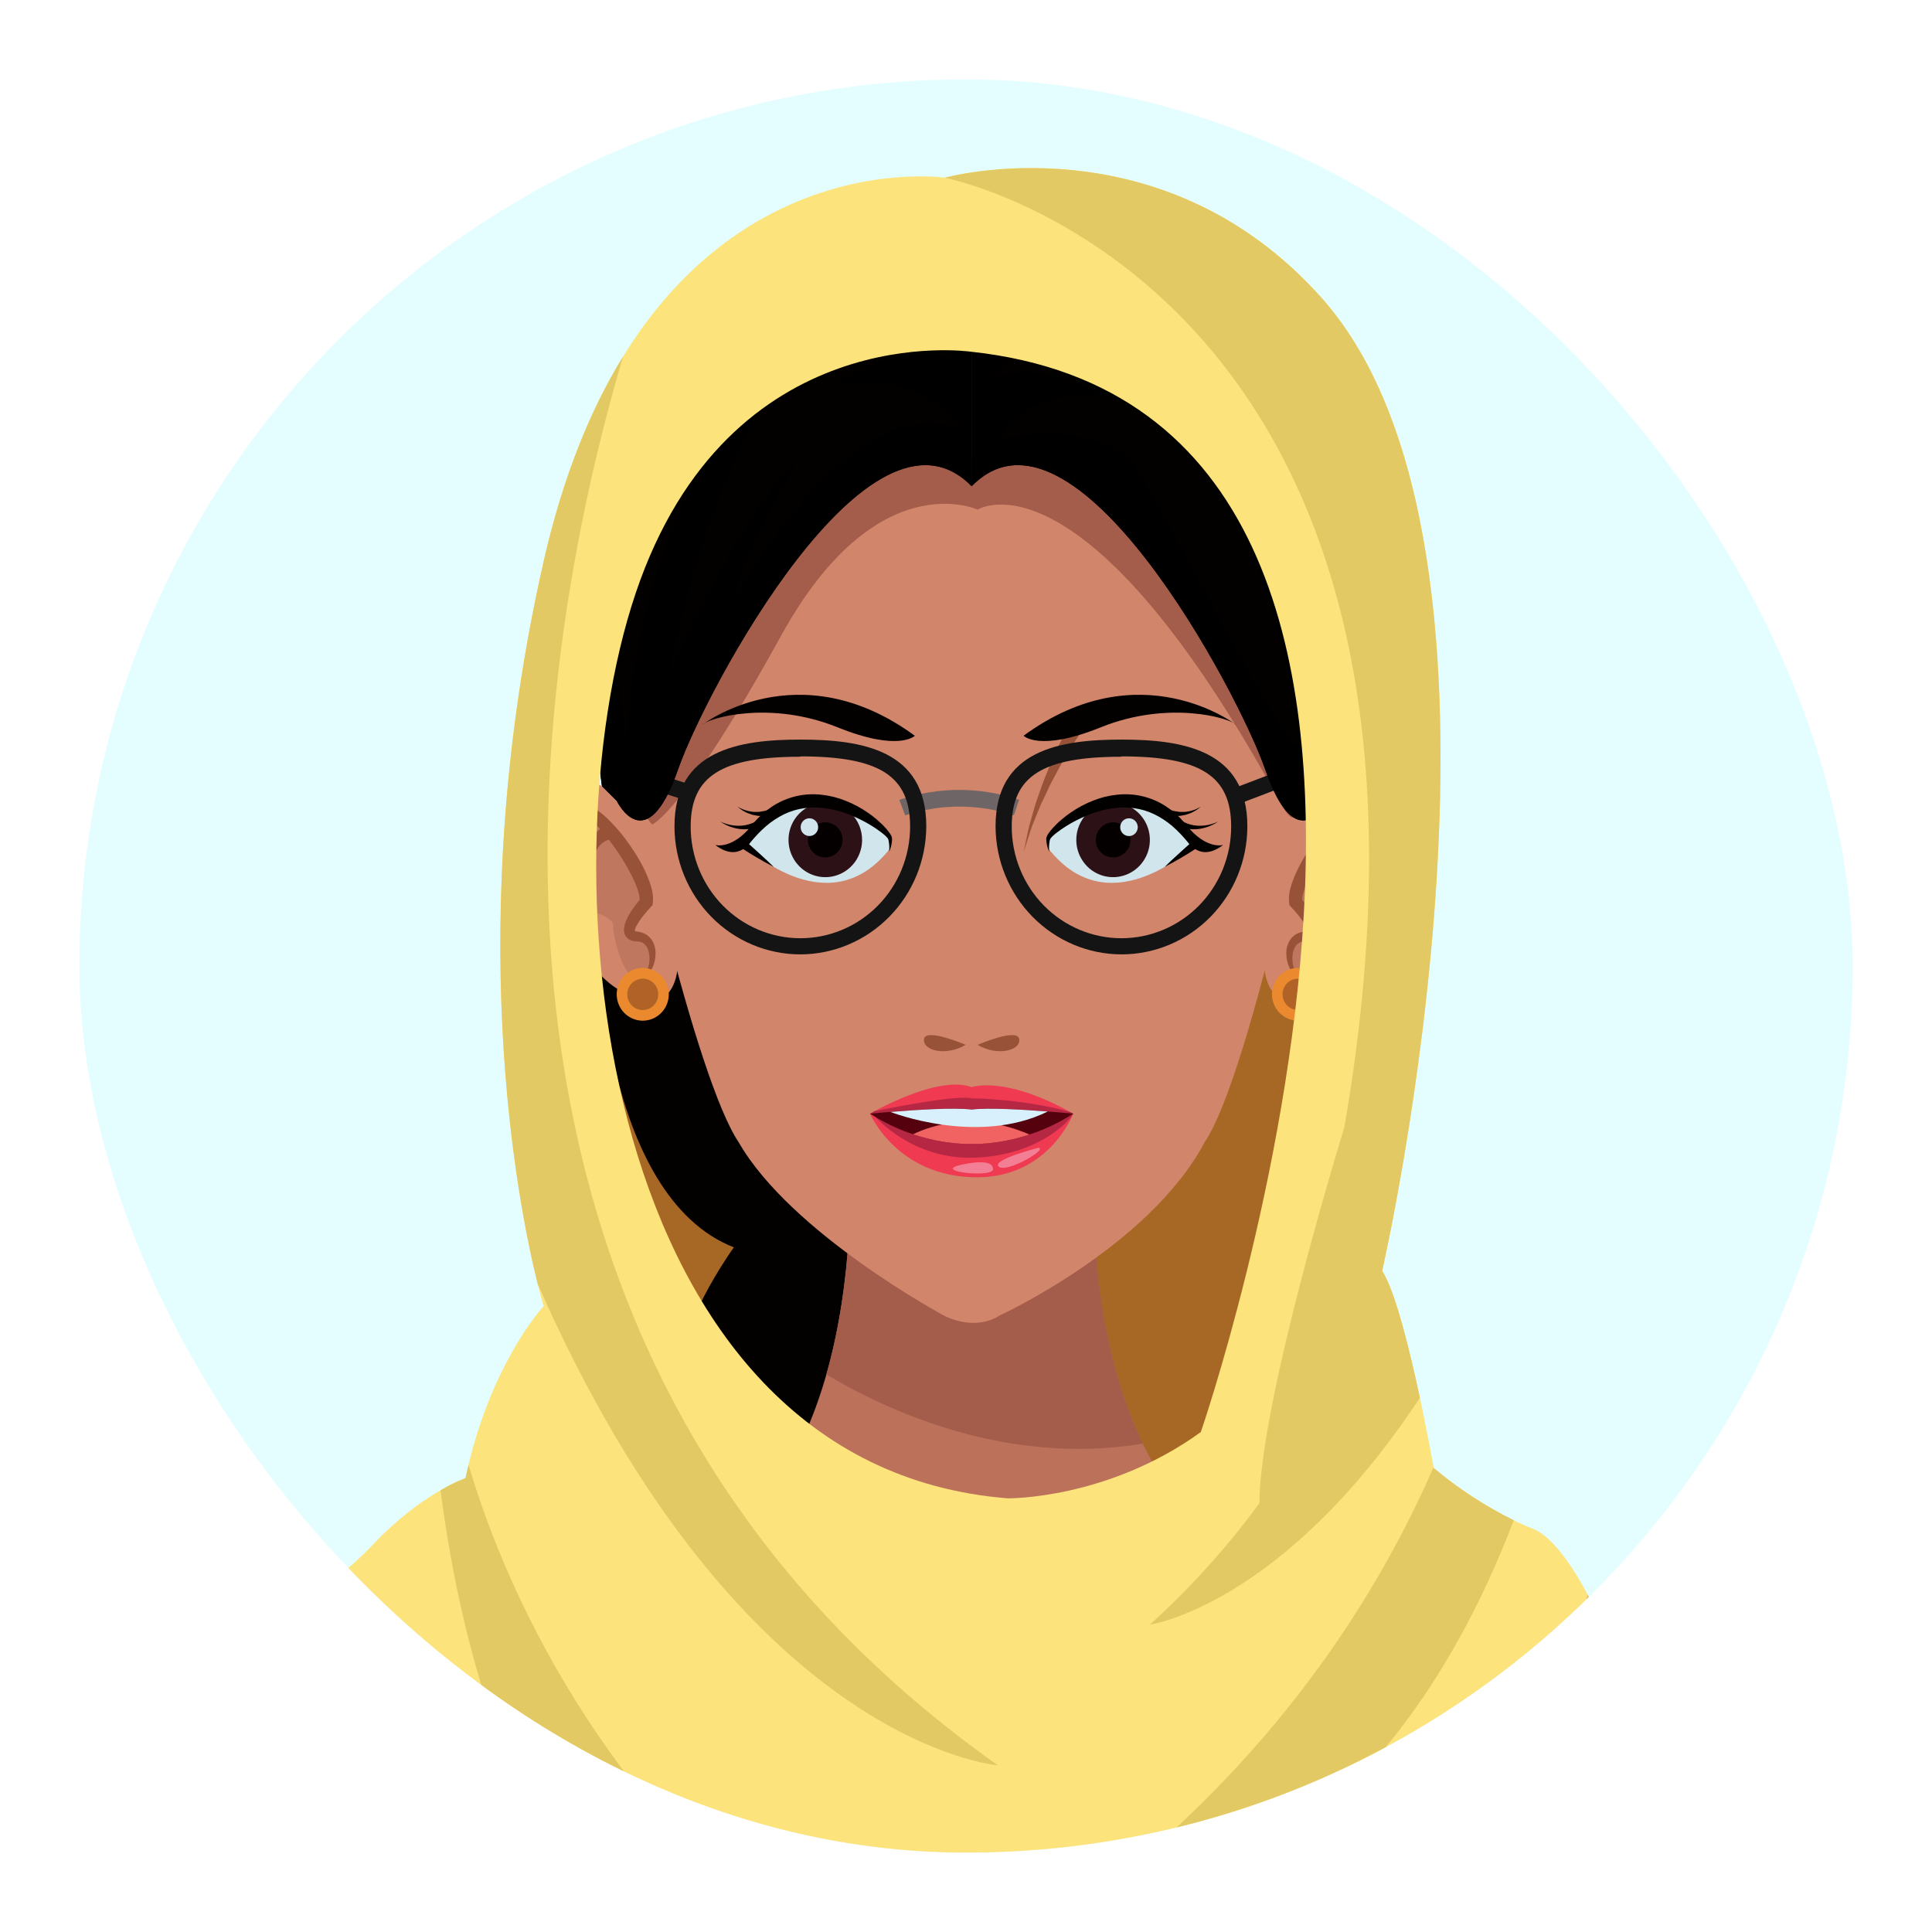 <svg width="73" height="73" viewBox="0 0 73 73" fill="none" xmlns="http://www.w3.org/2000/svg">
<g filter="url(#filter0_dd_87_18072)">
<g clip-path="url(#clip0_87_18072)">
<rect x="3" y="1" width="67" height="67" rx="33.5" fill="#E4FEFF"/>
<path d="M20.999 28.328C20.999 28.328 21.248 46.017 22.34 46.965C23.433 47.914 39.744 64.097 47.755 54.109C55.766 44.12 50.8 29.508 50.8 29.508L20.999 28.328Z" fill="#A76825"/>
<path d="M22.58 33.436C22.58 33.436 22.723 43.171 27.729 45.131C27.729 45.131 25.305 48.482 25.93 49.999C26.555 51.517 33.342 54.488 34.91 53.729C36.478 52.97 39.292 44.057 39.292 44.057L31.837 32.993L22.58 33.436Z" fill="#030000"/>
<path d="M41.292 41.804H32.133C32.361 54.068 26.805 56.598 26.805 56.598C30.329 62.793 36.713 62.415 36.713 62.415C36.713 62.415 43.097 62.794 46.618 56.598C46.62 56.597 41.065 54.067 41.292 41.804Z" fill="#BB715A"/>
<path d="M43.183 52.544C42.289 50.69 41.526 48.047 41.333 44.332H32.092C31.976 46.564 31.657 48.412 31.224 49.931C33.372 51.221 37.967 53.421 43.183 52.544Z" fill="#A45C4B"/>
<path d="M24.635 29.6C24.635 29.6 22.76 26.585 20.873 27.627C19.813 28.213 21.311 36.347 25.01 35.718C25.01 35.718 25.656 35.457 25.621 34.134L24.635 29.6Z" fill="#D1856A"/>
<path opacity="0.4" d="M21.799 28.604C21.799 28.604 20.936 31.805 22.416 32.459C22.416 32.459 23.193 32.654 23.17 32.995C23.147 33.336 23.627 35.589 24.442 34.809C24.442 34.809 25.044 33.733 24.192 33.4C23.34 33.066 23.925 33.012 24.532 32.148C24.531 32.148 23.065 28.293 21.799 28.604Z" fill="#A6644F"/>
<path d="M21.597 30.937C21.527 30.651 21.475 30.36 21.443 30.067C21.407 29.768 21.403 29.466 21.432 29.166C21.453 29.01 21.476 28.854 21.562 28.686C21.611 28.59 21.685 28.51 21.777 28.454C21.83 28.424 21.888 28.405 21.948 28.397L21.971 28.394H21.982H21.987H21.99H22.012H22.039C22.06 28.393 22.081 28.395 22.102 28.399C22.155 28.408 22.208 28.422 22.258 28.442C22.3 28.458 22.34 28.476 22.379 28.497C22.451 28.535 22.522 28.577 22.588 28.625C22.714 28.716 22.833 28.816 22.945 28.924C23.162 29.132 23.364 29.356 23.549 29.594C23.732 29.831 23.903 30.078 24.061 30.333C24.221 30.591 24.36 30.862 24.476 31.144C24.536 31.29 24.587 31.44 24.626 31.594C24.673 31.766 24.686 31.946 24.665 32.124L24.654 32.206L24.6 32.262C24.498 32.368 24.393 32.489 24.3 32.607C24.208 32.721 24.126 32.843 24.054 32.971C24.026 33.022 24.004 33.076 23.99 33.132L23.985 33.165C23.985 33.168 23.977 33.16 23.98 33.165C23.99 33.175 24.003 33.182 24.018 33.185C24.03 33.19 24.043 33.193 24.056 33.194L24.078 33.198L24.11 33.202L24.125 33.205L24.24 33.231C24.295 33.251 24.348 33.274 24.4 33.3C24.49 33.354 24.567 33.427 24.627 33.515C24.681 33.597 24.72 33.688 24.743 33.784C24.764 33.873 24.773 33.965 24.77 34.057C24.767 34.146 24.756 34.235 24.735 34.321L24.7 34.448L24.65 34.568C24.613 34.646 24.567 34.72 24.514 34.788C24.464 34.856 24.403 34.916 24.334 34.966C24.301 34.99 24.265 35.011 24.229 35.031L24.116 35.078L24.213 35.007C24.242 34.98 24.27 34.952 24.296 34.922C24.322 34.893 24.345 34.861 24.365 34.828C24.388 34.797 24.407 34.763 24.422 34.728C24.457 34.659 24.484 34.587 24.502 34.513L24.527 34.401L24.539 34.289C24.544 34.215 24.542 34.141 24.531 34.068C24.523 33.998 24.506 33.93 24.479 33.864C24.457 33.804 24.424 33.749 24.383 33.7C24.345 33.659 24.299 33.626 24.247 33.603C24.225 33.598 24.204 33.591 24.183 33.582L24.063 33.57L24.048 33.568H24.044L24.064 33.57H24.05L24.011 33.567C23.984 33.566 23.957 33.563 23.93 33.557C23.866 33.546 23.804 33.521 23.749 33.483C23.681 33.438 23.63 33.37 23.603 33.292C23.581 33.226 23.572 33.155 23.579 33.085C23.59 32.981 23.617 32.879 23.659 32.783C23.73 32.62 23.819 32.466 23.923 32.323C24.021 32.182 24.126 32.047 24.238 31.918L24.173 32.057C24.174 31.944 24.159 31.831 24.126 31.722C24.091 31.594 24.046 31.469 23.993 31.348C23.879 31.094 23.751 30.848 23.607 30.611C23.464 30.368 23.308 30.134 23.141 29.908C22.977 29.682 22.801 29.466 22.613 29.261C22.521 29.163 22.423 29.07 22.321 28.983C22.273 28.942 22.223 28.905 22.171 28.871C22.132 28.846 22.091 28.824 22.05 28.804C22.05 28.799 22.02 28.798 22.006 28.795L21.979 28.792H21.989C21.978 28.791 21.967 28.792 21.956 28.796C21.921 28.813 21.893 28.84 21.874 28.874C21.812 28.959 21.768 29.09 21.735 29.22C21.675 29.497 21.637 29.778 21.623 30.061C21.607 30.352 21.597 30.646 21.597 30.937Z" fill="#985238"/>
<path d="M22.244 31.644C22.244 31.644 22.205 31.494 22.17 31.262C22.152 31.145 22.138 31.009 22.129 30.861C22.121 30.704 22.125 30.546 22.141 30.39C22.147 30.308 22.16 30.226 22.179 30.146C22.196 30.065 22.218 29.986 22.246 29.909C22.275 29.833 22.308 29.76 22.346 29.689C22.387 29.622 22.434 29.561 22.476 29.504C22.524 29.451 22.575 29.407 22.619 29.367C22.658 29.332 22.701 29.303 22.747 29.279L22.865 29.211L23.041 29.718L22.97 29.741C22.942 29.747 22.914 29.757 22.889 29.771C22.861 29.789 22.825 29.805 22.788 29.829C22.756 29.86 22.717 29.889 22.679 29.927C22.641 29.972 22.606 30.019 22.574 30.068C22.538 30.124 22.506 30.183 22.479 30.244C22.449 30.308 22.423 30.375 22.402 30.444C22.358 30.583 22.323 30.725 22.299 30.869C22.277 31.009 22.261 31.142 22.255 31.257C22.245 31.386 22.241 31.515 22.244 31.644Z" fill="#985238"/>
<path d="M48.744 29.6C48.744 29.6 50.617 26.585 52.506 27.627C53.564 28.213 52.066 36.347 48.369 35.718C48.369 35.718 47.723 35.457 47.756 34.134L48.744 29.6Z" fill="#D1856A"/>
<path opacity="0.4" d="M51.579 28.604C51.579 28.604 52.441 31.805 50.962 32.459C50.962 32.459 50.186 32.654 50.21 32.995C50.234 33.336 49.753 35.589 48.938 34.809C48.938 34.809 48.336 33.733 49.188 33.4C50.04 33.066 49.455 33.012 48.847 32.148C48.847 32.148 50.314 28.293 51.579 28.604Z" fill="#A6644F"/>
<path d="M51.783 30.936C51.782 30.643 51.771 30.352 51.752 30.063C51.738 29.779 51.7 29.498 51.639 29.221C51.607 29.091 51.562 28.96 51.501 28.876C51.482 28.842 51.453 28.814 51.418 28.798C51.408 28.794 51.396 28.792 51.385 28.793H51.396L51.369 28.797C51.355 28.8 51.324 28.8 51.325 28.805C51.283 28.826 51.243 28.848 51.204 28.872C51.152 28.906 51.102 28.944 51.054 28.985C50.952 29.071 50.854 29.164 50.762 29.262C50.574 29.467 50.398 29.684 50.234 29.91C50.066 30.135 49.91 30.37 49.767 30.612C49.624 30.849 49.495 31.096 49.382 31.349C49.329 31.471 49.284 31.596 49.248 31.724C49.216 31.832 49.201 31.945 49.202 32.058L49.137 31.92C49.249 32.049 49.354 32.184 49.452 32.324C49.556 32.468 49.645 32.622 49.716 32.785C49.758 32.881 49.785 32.983 49.796 33.087C49.803 33.157 49.794 33.228 49.771 33.294C49.744 33.372 49.693 33.439 49.625 33.485C49.57 33.522 49.509 33.547 49.444 33.558C49.417 33.564 49.39 33.568 49.363 33.569L49.325 33.572H49.309L49.328 33.57H49.325H49.31L49.19 33.582C49.169 33.59 49.147 33.597 49.125 33.603C49.074 33.626 49.028 33.659 48.99 33.7C48.949 33.749 48.916 33.804 48.893 33.864C48.867 33.93 48.85 33.998 48.842 34.068C48.831 34.141 48.829 34.215 48.834 34.289L48.846 34.402L48.871 34.513C48.89 34.587 48.916 34.659 48.951 34.728C48.966 34.763 48.986 34.797 49.008 34.828C49.028 34.861 49.052 34.893 49.078 34.922C49.103 34.952 49.131 34.98 49.16 35.007L49.257 35.078L49.144 35.031C49.108 35.012 49.072 34.99 49.039 34.966C48.97 34.916 48.909 34.856 48.859 34.788C48.806 34.72 48.76 34.646 48.724 34.568L48.673 34.448L48.638 34.321C48.617 34.235 48.606 34.146 48.604 34.057C48.6 34.011 48.602 33.966 48.608 33.92C48.61 33.873 48.618 33.827 48.63 33.782C48.653 33.686 48.692 33.595 48.746 33.513C48.806 33.425 48.883 33.352 48.974 33.298C49.026 33.272 49.078 33.249 49.133 33.229L49.251 33.203L49.265 33.2L49.297 33.196L49.319 33.192C49.332 33.191 49.345 33.188 49.357 33.183C49.372 33.181 49.385 33.173 49.396 33.163C49.398 33.157 49.392 33.165 49.39 33.163L49.385 33.13C49.371 33.074 49.349 33.02 49.321 32.969C49.249 32.841 49.167 32.72 49.076 32.605C48.982 32.485 48.881 32.37 48.775 32.261L48.721 32.205L48.711 32.122C48.69 31.945 48.703 31.765 48.749 31.592C48.789 31.438 48.839 31.288 48.9 31.142C49.016 30.861 49.156 30.59 49.317 30.332C49.474 30.077 49.645 29.831 49.828 29.594C50.012 29.355 50.214 29.131 50.431 28.923C50.543 28.816 50.662 28.716 50.787 28.625C50.854 28.577 50.925 28.534 50.997 28.497C51.036 28.476 51.077 28.457 51.118 28.442C51.169 28.422 51.221 28.407 51.275 28.399C51.295 28.395 51.316 28.393 51.337 28.394H51.364H51.386H51.389H51.394H51.406L51.428 28.397C51.489 28.405 51.547 28.424 51.599 28.455C51.691 28.51 51.765 28.59 51.814 28.686C51.9 28.853 51.924 29.012 51.944 29.166C51.981 29.475 51.962 29.773 51.934 30.067C51.903 30.36 51.852 30.651 51.783 30.936Z" fill="#985238"/>
<path d="M51.133 31.643C51.133 31.643 51.14 31.487 51.125 31.258C51.118 31.143 51.102 31.01 51.08 30.87C51.057 30.726 51.022 30.583 50.977 30.445C50.957 30.376 50.931 30.309 50.9 30.245C50.873 30.184 50.842 30.125 50.806 30.069C50.773 30.02 50.738 29.973 50.7 29.928C50.661 29.889 50.623 29.861 50.592 29.83C50.553 29.806 50.52 29.791 50.491 29.772C50.465 29.758 50.438 29.747 50.409 29.742L50.34 29.719L50.514 29.212L50.634 29.28C50.679 29.304 50.722 29.334 50.761 29.368C50.804 29.407 50.856 29.452 50.904 29.505C50.945 29.562 50.993 29.622 51.034 29.691C51.072 29.761 51.105 29.834 51.133 29.91C51.161 29.987 51.184 30.066 51.2 30.147C51.219 30.227 51.232 30.309 51.239 30.391C51.254 30.547 51.258 30.705 51.249 30.862C51.24 31.01 51.226 31.147 51.209 31.263C51.19 31.391 51.165 31.518 51.133 31.643Z" fill="#985238"/>
<path d="M35.681 47.718C35.681 47.718 29.887 44.61 27.907 41.154C26.279 38.73 23.768 27.618 23.563 25.698C23.557 25.635 23.549 25.571 23.543 25.507C23.537 25.444 23.532 25.413 23.532 25.413H23.536C23.501 25.017 23.48 24.616 23.48 24.21C23.48 16.807 29.405 10.808 36.713 10.808C44.021 10.808 49.946 16.807 49.946 24.21C49.946 24.686 49.921 25.161 49.871 25.635C49.871 25.635 47.305 38.498 45.519 41.154C43.423 45.116 37.745 47.718 37.745 47.718C37.745 47.718 36.947 48.319 35.681 47.718Z" fill="#D1856A"/>
<path d="M24.646 29.153C24.646 29.153 25.846 28.678 29.514 22.018C33.118 15.478 36.937 17.256 36.937 17.256C36.937 17.256 40.956 14.685 48.408 28.389C50.297 31.863 47.692 16.167 47.692 16.167L35.423 15.232L25.27 16.574C25.27 16.574 22.942 27.561 24.646 29.153Z" fill="#A45C4B"/>
<path d="M40.892 25.599C40.892 25.599 40.843 25.666 40.769 25.78C40.695 25.893 40.585 26.058 40.461 26.262C40.336 26.466 40.198 26.709 40.045 26.965L39.828 27.375C39.755 27.515 39.674 27.654 39.61 27.801C39.547 27.947 39.474 28.091 39.406 28.234C39.373 28.305 39.339 28.376 39.306 28.446L39.221 28.659C39.113 28.94 38.993 29.197 38.923 29.428C38.775 29.89 38.676 30.197 38.676 30.197L38.843 29.404C38.89 29.164 38.983 28.896 39.063 28.601C39.084 28.527 39.105 28.453 39.127 28.377C39.149 28.301 39.179 28.228 39.204 28.152C39.257 28.001 39.311 27.847 39.365 27.693C39.42 27.54 39.481 27.389 39.541 27.24C39.6 27.091 39.66 26.944 39.718 26.802C39.846 26.525 39.956 26.26 40.067 26.041C40.178 25.822 40.266 25.637 40.337 25.509L40.444 25.311L40.892 25.599Z" fill="#985238"/>
<path d="M33.518 30.197C33.518 30.197 33.721 30.035 33.627 29.672C33.533 29.309 30.274 26.544 28.097 29.915C28.097 29.915 31.184 32.966 33.518 30.197Z" fill="#D0E5EC"/>
<path d="M32.574 29.735C32.574 30.014 32.492 30.286 32.34 30.518C32.187 30.749 31.97 30.93 31.715 31.036C31.461 31.143 31.182 31.171 30.912 31.116C30.642 31.062 30.395 30.927 30.2 30.73C30.006 30.533 29.874 30.282 29.82 30.009C29.767 29.736 29.795 29.453 29.9 29.195C30.006 28.938 30.184 28.719 30.413 28.564C30.642 28.41 30.911 28.328 31.186 28.328C31.554 28.329 31.907 28.477 32.167 28.741C32.427 29.005 32.574 29.363 32.574 29.735Z" fill="#2C1217"/>
<path d="M31.837 29.735C31.837 29.866 31.799 29.994 31.727 30.104C31.655 30.213 31.553 30.298 31.433 30.348C31.313 30.398 31.182 30.411 31.055 30.386C30.927 30.36 30.811 30.297 30.719 30.204C30.627 30.111 30.565 29.993 30.54 29.864C30.514 29.736 30.527 29.602 30.577 29.481C30.627 29.36 30.71 29.256 30.818 29.183C30.926 29.11 31.053 29.071 31.182 29.071C31.356 29.071 31.523 29.141 31.646 29.266C31.768 29.39 31.837 29.559 31.837 29.735Z" fill="#040000"/>
<path d="M29.235 30.755C28.814 30.537 28.405 30.296 28.008 30.036L27.9 29.965L27.973 29.832C28.12 29.56 28.296 29.305 28.496 29.071C28.704 28.832 28.944 28.623 29.209 28.451C29.481 28.278 29.78 28.153 30.093 28.081C30.406 28.01 30.728 27.993 31.047 28.03C31.359 28.063 31.665 28.141 31.957 28.259C32.244 28.373 32.517 28.518 32.772 28.693C32.9 28.779 33.022 28.872 33.138 28.973C33.255 29.072 33.366 29.179 33.468 29.294C33.52 29.353 33.569 29.414 33.615 29.479C33.639 29.513 33.661 29.549 33.68 29.587C33.7 29.631 33.709 29.679 33.706 29.728C33.7 29.884 33.662 30.037 33.596 30.178C33.61 30.033 33.601 29.886 33.572 29.743C33.566 29.717 33.555 29.692 33.539 29.67C33.519 29.645 33.497 29.621 33.474 29.599C33.423 29.55 33.369 29.504 33.313 29.462C33.086 29.288 32.843 29.136 32.59 29.006C32.339 28.876 32.079 28.767 31.811 28.681C31.548 28.598 31.276 28.543 31.002 28.519C30.733 28.497 30.463 28.515 30.2 28.57C30.068 28.598 29.939 28.636 29.814 28.685C29.689 28.734 29.567 28.793 29.45 28.86C29.21 28.997 28.989 29.164 28.79 29.357C28.584 29.555 28.395 29.769 28.223 29.997L28.187 29.794C28.365 29.947 28.536 30.106 28.713 30.266C28.89 30.426 29.064 30.588 29.235 30.755Z" fill="#030000"/>
<path d="M30.914 29.254C30.914 29.32 30.894 29.385 30.858 29.44C30.821 29.495 30.77 29.538 30.709 29.564C30.649 29.589 30.582 29.595 30.518 29.582C30.454 29.569 30.395 29.537 30.349 29.49C30.302 29.443 30.271 29.384 30.259 29.319C30.246 29.254 30.253 29.186 30.278 29.125C30.303 29.064 30.345 29.012 30.4 28.975C30.454 28.938 30.518 28.919 30.584 28.919C30.627 28.919 30.67 28.927 30.71 28.944C30.75 28.961 30.787 28.986 30.817 29.017C30.848 29.048 30.872 29.085 30.889 29.126C30.905 29.167 30.914 29.21 30.914 29.254Z" fill="#D0E5EC"/>
<path d="M28.399 29.735C28.399 29.735 27.947 30.633 27.026 29.926C27.026 29.926 27.662 30.124 28.431 29.16L28.399 29.735Z" fill="#030000"/>
<path d="M27.218 29.041C27.293 29.079 27.371 29.11 27.452 29.133C27.626 29.187 27.807 29.209 27.989 29.2C28.083 29.195 28.176 29.18 28.267 29.155C28.308 29.144 28.349 29.131 28.388 29.116C28.424 29.104 28.46 29.088 28.493 29.07C28.545 29.047 28.595 29.018 28.642 28.986L28.696 28.952L28.822 29.171L28.753 29.201C28.693 29.229 28.631 29.252 28.568 29.27C28.527 29.284 28.484 29.295 28.441 29.302C28.394 29.313 28.346 29.321 28.297 29.326C28.194 29.338 28.089 29.338 27.986 29.328C27.796 29.308 27.61 29.255 27.438 29.172C27.361 29.135 27.287 29.092 27.218 29.041Z" fill="#030000"/>
<path d="M27.869 28.477C27.931 28.518 27.998 28.553 28.067 28.58C28.1 28.594 28.134 28.606 28.169 28.616C28.206 28.629 28.245 28.64 28.284 28.648L28.408 28.669C28.451 28.677 28.494 28.68 28.537 28.678H28.665C28.707 28.678 28.748 28.664 28.787 28.659L28.899 28.64C28.933 28.633 28.965 28.623 28.997 28.608L29.19 28.537L29.276 28.774L29.039 28.819C29.001 28.828 28.962 28.832 28.923 28.833H28.794C28.748 28.834 28.703 28.833 28.657 28.829L28.518 28.804C28.472 28.798 28.427 28.787 28.383 28.77L28.256 28.725C28.218 28.71 28.18 28.692 28.144 28.671C28.11 28.655 28.078 28.637 28.047 28.616C27.983 28.576 27.923 28.53 27.869 28.477Z" fill="#030000"/>
<path d="M34.566 25.8C34.566 25.8 33.974 26.42 31.647 25.481C29.082 24.445 26.755 25.133 26.527 25.391C26.527 25.391 30.163 22.575 34.566 25.8Z" fill="#030000"/>
<path d="M39.723 30.197C39.723 30.197 39.52 30.035 39.614 29.672C39.708 29.309 42.967 26.544 45.144 29.915C45.144 29.915 42.057 32.966 39.723 30.197Z" fill="#D0E5EC"/>
<path d="M38.309 28.807C36.973 28.367 35.535 28.367 34.2 28.807L33.98 28.222C35.448 27.721 37.036 27.721 38.505 28.222L38.309 28.807Z" fill="#6E6666"/>
<path d="M42.374 34.061C41.113 34.058 39.905 33.546 39.014 32.639C38.122 31.732 37.62 30.502 37.617 29.219C37.617 26.331 40.062 25.945 42.374 25.945C44.685 25.945 47.131 26.331 47.131 29.219C47.131 30.503 46.629 31.735 45.737 32.643C44.845 33.551 43.635 34.061 42.374 34.061ZM42.374 26.593C39.39 26.593 38.228 27.327 38.228 29.231C38.228 30.351 38.665 31.424 39.442 32.215C40.22 33.006 41.274 33.451 42.374 33.451C43.473 33.451 44.528 33.006 45.305 32.215C46.082 31.424 46.519 30.351 46.519 29.231C46.519 27.314 45.357 26.58 42.374 26.58V26.593Z" fill="#141414"/>
<path d="M49.349 26.744L46.715 27.747L46.929 28.33L49.563 27.326L49.349 26.744Z" fill="#141414"/>
<path d="M30.242 34.061C28.981 34.061 27.771 33.551 26.879 32.643C25.987 31.735 25.485 30.503 25.485 29.219C25.485 26.331 27.931 25.945 30.242 25.945C32.554 25.945 34.999 26.331 34.999 29.219C34.996 30.502 34.494 31.732 33.602 32.639C32.711 33.546 31.503 34.058 30.242 34.061ZM30.242 26.593C27.259 26.593 26.097 27.327 26.097 29.231C26.097 30.351 26.534 31.424 27.311 32.215C28.088 33.006 29.143 33.451 30.242 33.451C31.342 33.451 32.396 33.006 33.174 32.215C33.951 31.424 34.388 30.351 34.388 29.231C34.388 27.314 33.226 26.58 30.242 26.58V26.593Z" fill="#141414"/>
<path d="M23.282 26.752L23.1 27.346L25.866 28.226L26.049 27.632L23.282 26.752Z" fill="#141414"/>
<path d="M40.668 29.735C40.667 30.014 40.749 30.286 40.902 30.517C41.054 30.749 41.271 30.93 41.525 31.036C41.779 31.143 42.059 31.171 42.328 31.116C42.598 31.062 42.846 30.928 43.04 30.731C43.234 30.534 43.367 30.284 43.421 30.011C43.474 29.738 43.447 29.454 43.342 29.197C43.236 28.94 43.058 28.72 42.83 28.565C42.601 28.411 42.332 28.328 42.057 28.328C41.875 28.328 41.694 28.364 41.525 28.435C41.357 28.505 41.203 28.609 41.074 28.74C40.945 28.87 40.843 29.026 40.773 29.196C40.703 29.367 40.667 29.55 40.668 29.735Z" fill="#2C1217"/>
<path d="M41.404 29.735C41.404 29.866 41.442 29.994 41.514 30.104C41.586 30.213 41.688 30.298 41.808 30.348C41.928 30.398 42.06 30.411 42.187 30.386C42.314 30.36 42.431 30.297 42.522 30.204C42.614 30.111 42.676 29.993 42.702 29.864C42.727 29.736 42.714 29.602 42.664 29.481C42.615 29.36 42.531 29.256 42.423 29.183C42.315 29.11 42.189 29.071 42.059 29.071C41.885 29.071 41.718 29.141 41.596 29.266C41.473 29.39 41.404 29.559 41.404 29.735Z" fill="#040000"/>
<path d="M44.007 30.755C44.178 30.588 44.351 30.424 44.528 30.266C44.705 30.107 44.875 29.947 45.054 29.794L45.019 29.997C44.847 29.769 44.658 29.555 44.453 29.357C44.254 29.164 44.032 28.997 43.792 28.86C43.674 28.793 43.553 28.734 43.427 28.685C43.302 28.636 43.173 28.598 43.042 28.57C42.778 28.515 42.508 28.497 42.239 28.519C41.965 28.543 41.693 28.598 41.43 28.681C41.162 28.768 40.901 28.877 40.65 29.007C40.396 29.137 40.154 29.29 39.926 29.464C39.87 29.506 39.817 29.552 39.766 29.6C39.742 29.623 39.721 29.646 39.701 29.672C39.684 29.693 39.673 29.718 39.668 29.745C39.638 29.888 39.63 30.035 39.644 30.18C39.578 30.039 39.54 29.885 39.533 29.729C39.53 29.681 39.539 29.633 39.559 29.589C39.578 29.551 39.6 29.515 39.625 29.48C39.67 29.416 39.719 29.354 39.771 29.296C39.874 29.181 39.984 29.073 40.102 28.975C40.218 28.874 40.34 28.78 40.467 28.695C40.722 28.519 40.996 28.373 41.283 28.259C41.574 28.141 41.88 28.063 42.193 28.03C42.511 27.993 42.833 28.01 43.146 28.081C43.46 28.153 43.758 28.278 44.03 28.451C44.295 28.623 44.535 28.832 44.742 29.071C44.943 29.305 45.119 29.56 45.267 29.832L45.339 29.965L45.232 30.036C44.834 30.297 44.428 30.536 44.007 30.755Z" fill="#030000"/>
<path d="M42.327 29.254C42.326 29.321 42.346 29.386 42.382 29.441C42.419 29.496 42.47 29.539 42.531 29.565C42.592 29.59 42.658 29.597 42.722 29.584C42.787 29.571 42.846 29.539 42.892 29.492C42.939 29.445 42.97 29.385 42.983 29.32C42.996 29.255 42.989 29.187 42.964 29.126C42.939 29.065 42.896 29.012 42.842 28.975C42.787 28.939 42.723 28.919 42.658 28.919C42.614 28.919 42.571 28.927 42.531 28.944C42.491 28.961 42.454 28.986 42.423 29.017C42.393 29.048 42.368 29.085 42.352 29.126C42.335 29.167 42.326 29.21 42.327 29.254Z" fill="#D0E5EC"/>
<path d="M44.842 29.735C44.842 29.735 45.294 30.633 46.215 29.926C46.215 29.926 45.58 30.124 44.81 29.16L44.842 29.735Z" fill="#030000"/>
<path d="M46.024 29.042C45.955 29.092 45.881 29.135 45.803 29.171C45.631 29.254 45.446 29.307 45.256 29.327C45.152 29.337 45.048 29.337 44.944 29.325C44.896 29.32 44.848 29.312 44.8 29.301C44.757 29.294 44.715 29.283 44.674 29.268C44.611 29.25 44.549 29.227 44.489 29.2L44.42 29.17L44.546 28.951L44.6 28.985C44.647 29.017 44.697 29.045 44.748 29.069C44.782 29.087 44.817 29.102 44.853 29.115C44.893 29.13 44.934 29.143 44.975 29.154C45.066 29.179 45.159 29.194 45.253 29.199C45.434 29.209 45.616 29.187 45.789 29.134C45.87 29.111 45.949 29.08 46.024 29.042Z" fill="#030000"/>
<path d="M45.373 28.477C45.318 28.529 45.257 28.576 45.192 28.615C45.161 28.636 45.129 28.654 45.095 28.67C45.059 28.69 45.022 28.709 44.983 28.724L44.856 28.769C44.812 28.785 44.767 28.797 44.721 28.803L44.582 28.828C44.536 28.832 44.491 28.833 44.445 28.832H44.316C44.277 28.831 44.238 28.826 44.2 28.817L43.963 28.773L44.049 28.535L44.245 28.609C44.276 28.623 44.309 28.633 44.343 28.64L44.455 28.659C44.493 28.665 44.535 28.676 44.577 28.678H44.705C44.748 28.68 44.791 28.678 44.833 28.67L44.957 28.649C44.997 28.64 45.035 28.63 45.073 28.616C45.108 28.607 45.142 28.595 45.174 28.581C45.244 28.553 45.31 28.518 45.373 28.477Z" fill="#030000"/>
<path d="M38.675 25.8C38.675 25.8 39.268 26.42 41.593 25.481C44.159 24.445 46.488 25.133 46.714 25.391C46.714 25.391 43.079 22.575 38.675 25.8Z" fill="#030000"/>
<path d="M36.487 37.479C36.487 37.479 34.969 36.822 34.913 37.264C34.857 37.707 35.756 37.915 36.487 37.479Z" fill="#985238"/>
<path d="M36.937 37.479C36.937 37.479 38.455 36.822 38.511 37.264C38.567 37.707 37.669 37.915 36.937 37.479Z" fill="#985238"/>
<path d="M32.875 40.082C32.875 40.082 35.404 38.596 36.713 39.077C36.713 39.077 37.968 38.617 40.551 40.082C40.551 40.082 39.645 42.483 36.92 42.484C33.895 42.485 32.875 40.082 32.875 40.082Z" fill="#EF3A52"/>
<path d="M40.547 40.091C40.549 40.088 40.55 40.085 40.551 40.081C40.508 40.056 40.467 40.036 40.424 40.012C38.57 39.505 36.713 39.501 36.713 39.501C36.196 39.371 34.015 39.788 33.047 39.984C32.937 40.044 32.875 40.081 32.875 40.081L32.88 40.091H40.547Z" fill="#B62743"/>
<path d="M33.089 40.215C33.089 40.215 34.481 41.828 36.821 41.743C39.119 41.66 40.338 40.462 40.551 40.082L33.089 40.215Z" fill="#B62743"/>
<path d="M36.713 39.923C35.74 39.797 32.875 40.079 32.875 40.079C34.84 41.344 36.713 41.217 36.713 41.217C36.713 41.217 38.586 41.344 40.551 40.079C40.551 40.081 37.685 39.797 36.713 39.923Z" fill="#55010E"/>
<path d="M34.498 40.858C35.758 41.281 36.713 41.22 36.713 41.22C36.713 41.22 37.653 41.28 38.9 40.868C36.827 39.969 35.183 40.527 34.498 40.858Z" fill="#F16362"/>
<path d="M39.233 41.369C39.233 41.369 37.45 41.823 37.737 42.081C38.024 42.339 39.617 41.414 39.233 41.369Z" fill="#F37F94"/>
<path d="M37.51 42.126C37.51 42.126 37.552 41.746 36.329 42.009C35.107 42.271 37.75 42.54 37.51 42.126Z" fill="#F37F94"/>
<path d="M25.27 35.569C25.27 35.766 25.212 35.959 25.104 36.123C24.996 36.286 24.842 36.414 24.663 36.49C24.483 36.565 24.285 36.585 24.094 36.547C23.903 36.508 23.728 36.413 23.59 36.274C23.453 36.135 23.359 35.957 23.321 35.764C23.283 35.571 23.303 35.37 23.377 35.188C23.451 35.006 23.578 34.851 23.739 34.741C23.901 34.632 24.091 34.573 24.286 34.573C24.415 34.573 24.543 34.599 24.662 34.649C24.782 34.699 24.89 34.772 24.981 34.865C25.073 34.957 25.145 35.067 25.195 35.188C25.244 35.309 25.27 35.438 25.27 35.569Z" fill="#EA892E"/>
<path d="M24.871 35.569C24.871 35.687 24.837 35.801 24.773 35.899C24.709 35.997 24.618 36.073 24.511 36.118C24.404 36.163 24.286 36.175 24.173 36.153C24.059 36.13 23.955 36.073 23.873 35.991C23.791 35.908 23.735 35.802 23.712 35.687C23.689 35.572 23.701 35.453 23.745 35.345C23.789 35.236 23.864 35.144 23.961 35.078C24.057 35.013 24.17 34.978 24.286 34.978C24.363 34.978 24.439 34.994 24.509 35.023C24.581 35.053 24.645 35.096 24.699 35.151C24.754 35.206 24.797 35.271 24.826 35.343C24.856 35.415 24.871 35.492 24.871 35.569Z" fill="#B16226"/>
<path d="M50.028 35.569C50.028 35.766 49.97 35.959 49.862 36.122C49.754 36.286 49.601 36.414 49.421 36.489C49.241 36.565 49.044 36.584 48.853 36.546C48.662 36.507 48.487 36.412 48.349 36.273C48.212 36.134 48.118 35.956 48.08 35.763C48.042 35.57 48.062 35.369 48.137 35.187C48.211 35.005 48.337 34.85 48.499 34.741C48.661 34.631 48.851 34.573 49.046 34.573C49.175 34.573 49.303 34.599 49.422 34.649C49.541 34.699 49.649 34.772 49.741 34.865C49.832 34.957 49.904 35.067 49.954 35.188C50.003 35.309 50.028 35.438 50.028 35.569Z" fill="#EA892E"/>
<path d="M49.631 35.569C49.631 35.686 49.596 35.801 49.532 35.898C49.468 35.996 49.376 36.072 49.27 36.117C49.163 36.161 49.045 36.173 48.931 36.15C48.818 36.127 48.714 36.071 48.632 35.988C48.55 35.905 48.494 35.8 48.472 35.685C48.449 35.57 48.461 35.451 48.505 35.342C48.549 35.234 48.624 35.142 48.721 35.076C48.817 35.011 48.93 34.977 49.046 34.977C49.122 34.977 49.199 34.992 49.27 35.022C49.34 35.051 49.405 35.095 49.459 35.15C49.514 35.205 49.557 35.27 49.586 35.342C49.615 35.414 49.631 35.491 49.631 35.569Z" fill="#B16226"/>
<path d="M23.302 28.26C23.302 28.26 24.414 30.554 25.622 27.067C26.649 24.107 32.875 12.452 36.713 16.372V8.743C36.713 8.743 36.217 6.173 33.627 6.51C30.79 6.878 20.151 8.87 22.744 27.706L23.302 28.26Z" fill="#030000"/>
<path d="M50.122 28.261C50.122 28.261 49.011 30.555 47.803 27.068C46.777 24.108 40.551 12.453 36.713 16.372V8.744C36.713 8.744 37.209 6.175 39.796 6.511C42.634 6.879 53.064 9.123 50.68 27.707L50.122 28.261Z" fill="#030000"/>
<path d="M36.713 16.372V8.743C36.678 8.59 36.632 8.439 36.574 8.293C36.554 8.452 36.524 8.609 36.487 8.764C32.974 7.31 30.584 9.649 30.584 9.649C35.023 8.575 36.005 11.546 36.005 11.546C33.57 10.914 31.572 12.557 31.572 12.557C34.944 11.894 36.486 14.328 36.486 14.328C32.342 12.243 27.729 20.652 27.729 20.652C28.066 18.817 30.252 15.236 30.252 15.236C27.808 17.597 25.27 23.496 25.27 23.496C26.705 15.91 29.794 11.611 29.794 11.611C23.707 16.858 23.701 26.194 23.701 26.194C22.561 19.7 24.38 13.875 25.798 10.58C23.288 13.547 21.504 18.702 22.743 27.705L23.302 28.259C23.302 28.259 24.413 30.553 25.622 27.067C26.649 24.107 32.875 12.454 36.713 16.372Z" fill="black"/>
<path d="M51.005 23.911C50.676 22.161 50.029 20.671 50.029 20.671C50.528 22.609 50.281 25.771 50.281 25.771C49.399 20.167 45.827 15.614 45.827 15.614C47.534 18.1 49.572 26.192 49.026 26.192C48.479 26.192 44.328 17.932 42.988 15.811C41.648 13.691 37.705 14.601 37.705 14.601C39.154 12.325 41.79 13.084 41.79 13.084C39.418 11.483 37.422 12.283 37.422 12.283C38.877 10.007 43.247 12.283 43.247 12.283C40.459 9.375 37.422 10.05 37.422 10.05C39.04 8.601 42.058 10.05 42.058 10.05C40.22 8.392 37.396 8.957 36.713 9.124V16.372C40.551 12.453 46.777 24.107 47.804 27.068C49.012 30.555 50.123 28.261 50.123 28.261L50.682 27.706C50.854 26.356 50.958 25.095 51.005 23.911Z" fill="black"/>
<path d="M33.644 40.014C33.644 40.014 36.931 41.308 39.589 39.999C38.664 39.926 37.319 39.846 36.713 39.925C36.063 39.839 34.564 39.938 33.644 40.014Z" fill="#D7F0FC"/>
<path d="M70 67.999C69.777 66.969 69.534 66.116 69.272 65.545C67.524 61.752 63.248 60.905 60.085 58.446C60.085 58.446 59.004 56.185 57.921 55.764C56.839 55.343 55.357 54.475 54.171 53.465C54.171 53.465 53.105 47.367 52.225 46.018C52.225 46.018 58.467 18.849 49.946 9.266C43.872 2.438 35.699 4.714 35.699 4.714C35.699 4.714 24.223 3.028 20.541 19.212C16.859 35.396 20.541 47.35 20.541 47.35C20.541 47.35 18.505 49.53 17.588 53.851C17.588 53.851 15.928 54.417 14.097 56.356C12.265 58.295 9.733 59.561 9.151 59.814C9.151 59.814 7.069 60.9 5.073 62.417C4.043 63.198 3.392 65.351 3 67.999L70 67.999ZM24.022 20.403C27.549 9.948 36.688 11.289 36.688 11.289C58.638 13.649 45.373 52.109 45.373 52.109C41.844 54.663 38.081 54.614 38.081 54.614C22.587 53.384 20.451 30.991 24.022 20.403Z" fill="#FDE37B"/>
<path d="M70 68C69.777 66.969 69.534 66.117 69.272 65.546C69.066 65.099 68.816 64.674 68.524 64.278C67.735 65.56 66.941 66.801 66.142 68H70Z" fill="#E3C963"/>
<path d="M23.542 11.473C22.332 13.439 21.279 15.965 20.541 19.212C17.435 32.87 19.571 43.515 20.314 46.505C27.968 63.94 37.705 64.703 37.705 64.703C15.647 49.096 20.108 23.103 23.542 11.473Z" fill="#E3C963"/>
<path d="M70 68C69.777 66.969 69.534 66.117 69.272 65.546C69.272 65.546 68.759 66.454 67.815 68H70Z" fill="#D9B83C"/>
<path opacity="0.3" d="M70 68C69.777 66.97 69.534 66.117 69.272 65.546C69.272 65.546 68.758 66.457 67.815 68H70Z" fill="#BB4439"/>
<path d="M26.145 68C21.042 62.524 18.71 56.741 17.704 53.35C17.666 53.516 17.623 53.679 17.586 53.851C17.586 53.851 17.22 53.978 16.645 54.309C17.382 59.982 18.866 64.462 20.807 68H26.145Z" fill="#E3C963"/>
<path d="M13.57 68C12.845 63.418 12.925 59.617 13.118 57.282C12.441 57.854 11.722 58.373 10.967 58.835C10.399 62.187 10.121 65.231 10.073 68H13.57Z" fill="#E3C963"/>
<path d="M48.043 67.999C51.221 65.822 54.677 62.038 57.198 55.441C56.114 54.908 55.098 54.244 54.171 53.465C54.171 53.465 54.168 53.454 54.166 53.438C52.19 57.968 48.891 63.207 43.405 67.998L48.043 67.999Z" fill="#E3C963"/>
<path d="M58.16 67.999C59.477 65.797 60.72 63.049 61.796 59.593C61.203 59.247 60.631 58.864 60.085 58.445C60.085 58.445 60.047 58.367 59.984 58.245C59.021 61.824 57.308 65.151 54.962 67.999H58.16Z" fill="#E3C963"/>
<path d="M52.992 48.073C52.781 47.317 52.561 46.657 52.348 46.239L52.343 46.229C52.315 46.175 52.289 46.126 52.26 46.081C52.258 46.076 52.255 46.071 52.253 46.067C52.244 46.052 52.235 46.034 52.225 46.02C52.225 46.02 58.467 18.851 49.946 9.268C43.872 2.44 35.699 4.716 35.699 4.716C35.699 4.716 56.293 8.712 50.798 40.585C50.798 40.585 47.603 50.91 47.586 54.798C46.363 56.466 44.976 58.003 43.447 59.386C43.447 59.386 48.454 58.684 53.65 50.816C53.46 49.925 53.233 48.938 52.992 48.075V48.073Z" fill="#E3C963"/>
</g>
</g>
<defs>
<filter id="filter0_dd_87_18072" x="0" y="0" width="73" height="73" filterUnits="userSpaceOnUse" color-interpolation-filters="sRGB">
<feFlood flood-opacity="0" result="BackgroundImageFix"/>
<feColorMatrix in="SourceAlpha" type="matrix" values="0 0 0 0 0 0 0 0 0 0 0 0 0 0 0 0 0 0 127 0" result="hardAlpha"/>
<feOffset dy="2"/>
<feGaussianBlur stdDeviation="1.5"/>
<feColorMatrix type="matrix" values="0 0 0 0 0 0 0 0 0 0 0 0 0 0 0 0 0 0 0.1 0"/>
<feBlend mode="normal" in2="BackgroundImageFix" result="effect1_dropShadow_87_18072"/>
<feColorMatrix in="SourceAlpha" type="matrix" values="0 0 0 0 0 0 0 0 0 0 0 0 0 0 0 0 0 0 127 0" result="hardAlpha"/>
<feOffset/>
<feGaussianBlur stdDeviation="0.5"/>
<feColorMatrix type="matrix" values="0 0 0 0 0 0 0 0 0 0 0 0 0 0 0 0 0 0 0.1 0"/>
<feBlend mode="normal" in2="effect1_dropShadow_87_18072" result="effect2_dropShadow_87_18072"/>
<feBlend mode="normal" in="SourceGraphic" in2="effect2_dropShadow_87_18072" result="shape"/>
</filter>
<clipPath id="clip0_87_18072">
<rect x="3" y="1" width="67" height="67" rx="33.5" fill="white"/>
</clipPath>
</defs>
</svg>
